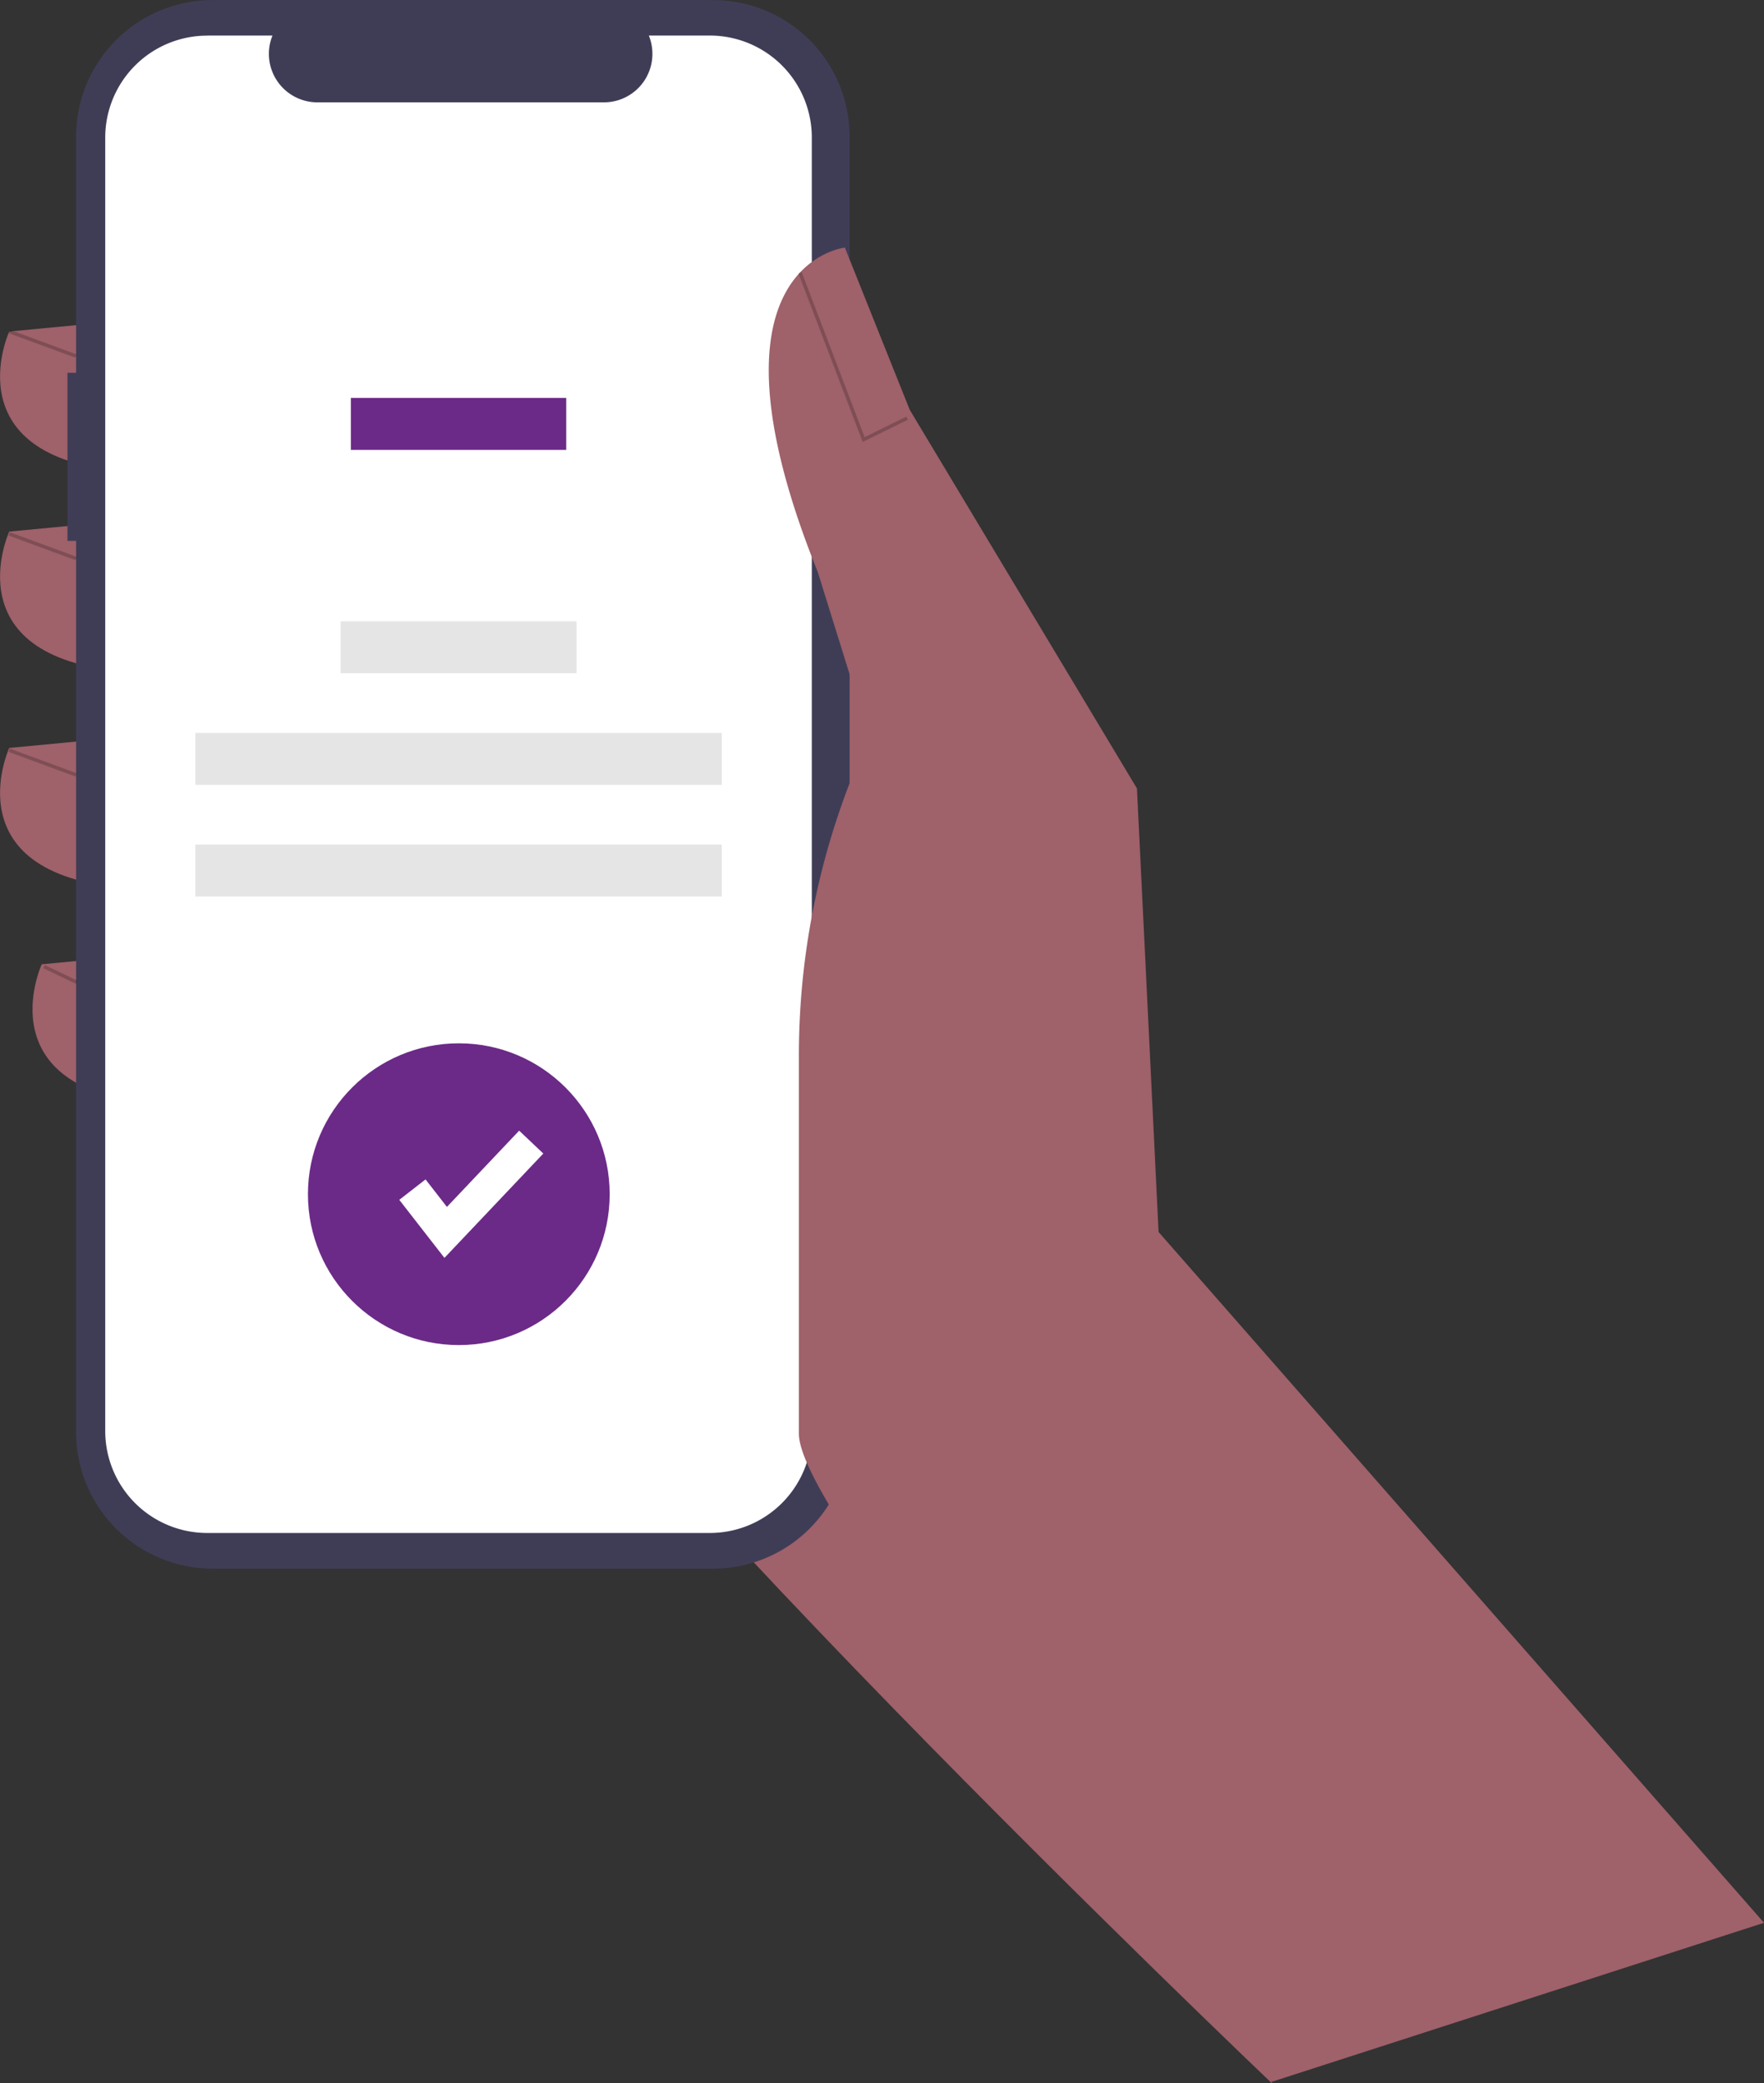 <svg xmlns="http://www.w3.org/2000/svg" width="91.676" height="108.268" viewBox="0 0 91.676 108.268">
  <rect x="0" y="0" width="91.676" height="108.268" fill="#333333" stroke="none"/>
  <g id="Grupo_3930" data-name="Grupo 3930" transform="translate(0 0)">
    <path id="Caminho_22640" data-name="Caminho 22640" d="M509.806,350.58l.907,17.412s-38.359-36.509-43.137-47.191,4.216-37.106,4.216-37.106l19.959,10.963Z" transform="translate(-444.61 -259.723)" fill="#9f616a"/>
    <path id="Caminho_22641" data-name="Caminho 22641" d="M353.647,243.4l-5.9.562s-3.092,6.747,6.465,7.309Z" transform="translate(-347.267 -226.733)" fill="#9f616a"/>
    <path id="Caminho_22642" data-name="Caminho 22642" d="M353.647,300.743l-5.9.562s-3.092,6.747,6.465,7.309Z" transform="translate(-347.267 -273.679)" fill="#9f616a"/>
    <path id="Caminho_22643" data-name="Caminho 22643" d="M353.647,362.739l-5.9.562s-3.092,6.747,6.465,7.309Z" transform="translate(-347.267 -324.431)" fill="#9f616a"/>
    <path id="Caminho_22644" data-name="Caminho 22644" d="M362.947,424.735l-5.9.562s-3.092,6.747,6.465,7.309Z" transform="translate(-354.88 -375.183)" fill="#9f616a"/>
    <path id="Caminho_22645" data-name="Caminho 22645" d="M366.6,170.9h.448V158.63a7.1,7.1,0,0,1,7.1-7.1h26a7.1,7.1,0,0,1,7.1,7.1v67.318a7.1,7.1,0,0,1-7.1,7.1h-26a7.1,7.1,0,0,1-7.1-7.1V179.635H366.6Z" transform="translate(-363.094 -151.527)" fill="#3f3d56"/>
    <path id="Caminho_22646" data-name="Caminho 22646" d="M382.708,161.715H386.1a2.52,2.52,0,0,0,2.333,3.471h14.893a2.52,2.52,0,0,0,2.333-3.471h3.17a5.3,5.3,0,0,1,5.3,5.3v67.219a5.3,5.3,0,0,1-5.3,5.3H382.708a5.3,5.3,0,0,1-5.3-5.3h0V167.019a5.3,5.3,0,0,1,5.3-5.3Z" transform="translate(-371.939 -159.867)" fill="#fff"/>
    <rect id="Retângulo_634" data-name="Retângulo 634" width="11.193" height="2.701" transform="translate(18.234 20.68)" fill="#6B2A87"/>
    <rect id="Retângulo_635" data-name="Retângulo 635" width="12.259" height="2.701" transform="translate(17.701 32.286)" fill="#e5e5e5"/>
    <rect id="Retângulo_636" data-name="Retângulo 636" width="27.361" height="2.701" transform="translate(10.15 38.088)" fill="#e5e5e5"/>
    <rect id="Retângulo_637" data-name="Retângulo 637" width="27.361" height="2.701" transform="translate(10.15 43.89)" fill="#e5e5e5"/>
    <path id="Caminho_22647" data-name="Caminho 22647" d="M619.275,309.531l-31.464-35.9-1.124-23.051L574.88,230.907l-3.373-8.433s-7.871.843-1.406,16.866l2.67,8.574h0a39.3,39.3,0,0,0-3.654,16.549V284.11c0,4.626,22.046,29.825,24.612,33.674h0Z" transform="translate(-527.599 -209.606)" fill="#9f616a"/>
    <path id="Caminho_22648" data-name="Caminho 22648" d="M232.1,86.765l2.347-1.154-.08-.163L232.2,86.515l-3.274-8.583-.169.065Z" transform="translate(-187.265 -63.797)" opacity="0.2"/>
    <rect id="Retângulo_638" data-name="Retângulo 638" width="0.181" height="3.705" transform="translate(0.446 17.31) rotate(-69.778)" opacity="0.2"/>
    <rect id="Retângulo_639" data-name="Retângulo 639" width="0.181" height="3.705" transform="translate(0.446 27.829) rotate(-69.778)" opacity="0.2"/>
    <rect id="Retângulo_640" data-name="Retângulo 640" width="0.181" height="3.705" transform="translate(0.446 39.074) rotate(-69.778)" opacity="0.2"/>
    <rect id="Retângulo_641" data-name="Retângulo 641" width="0.181" height="1.878" transform="translate(2.252 50.316) rotate(-64.361)" opacity="0.2"/>
    <circle id="Elipse_651" data-name="Elipse 651" cx="7.841" cy="7.841" r="7.841" transform="translate(16.004 54.22)" fill="#6B2A87"/>
    <path id="Caminho_22649" data-name="Caminho 22649" d="M116.76,330.577l-2.347-3.017,1.365-1.061,1.111,1.429,3.754-3.963,1.255,1.189Z" transform="translate(-93.662 -265.206)" fill="#fff"/>
  </g>
</svg>
